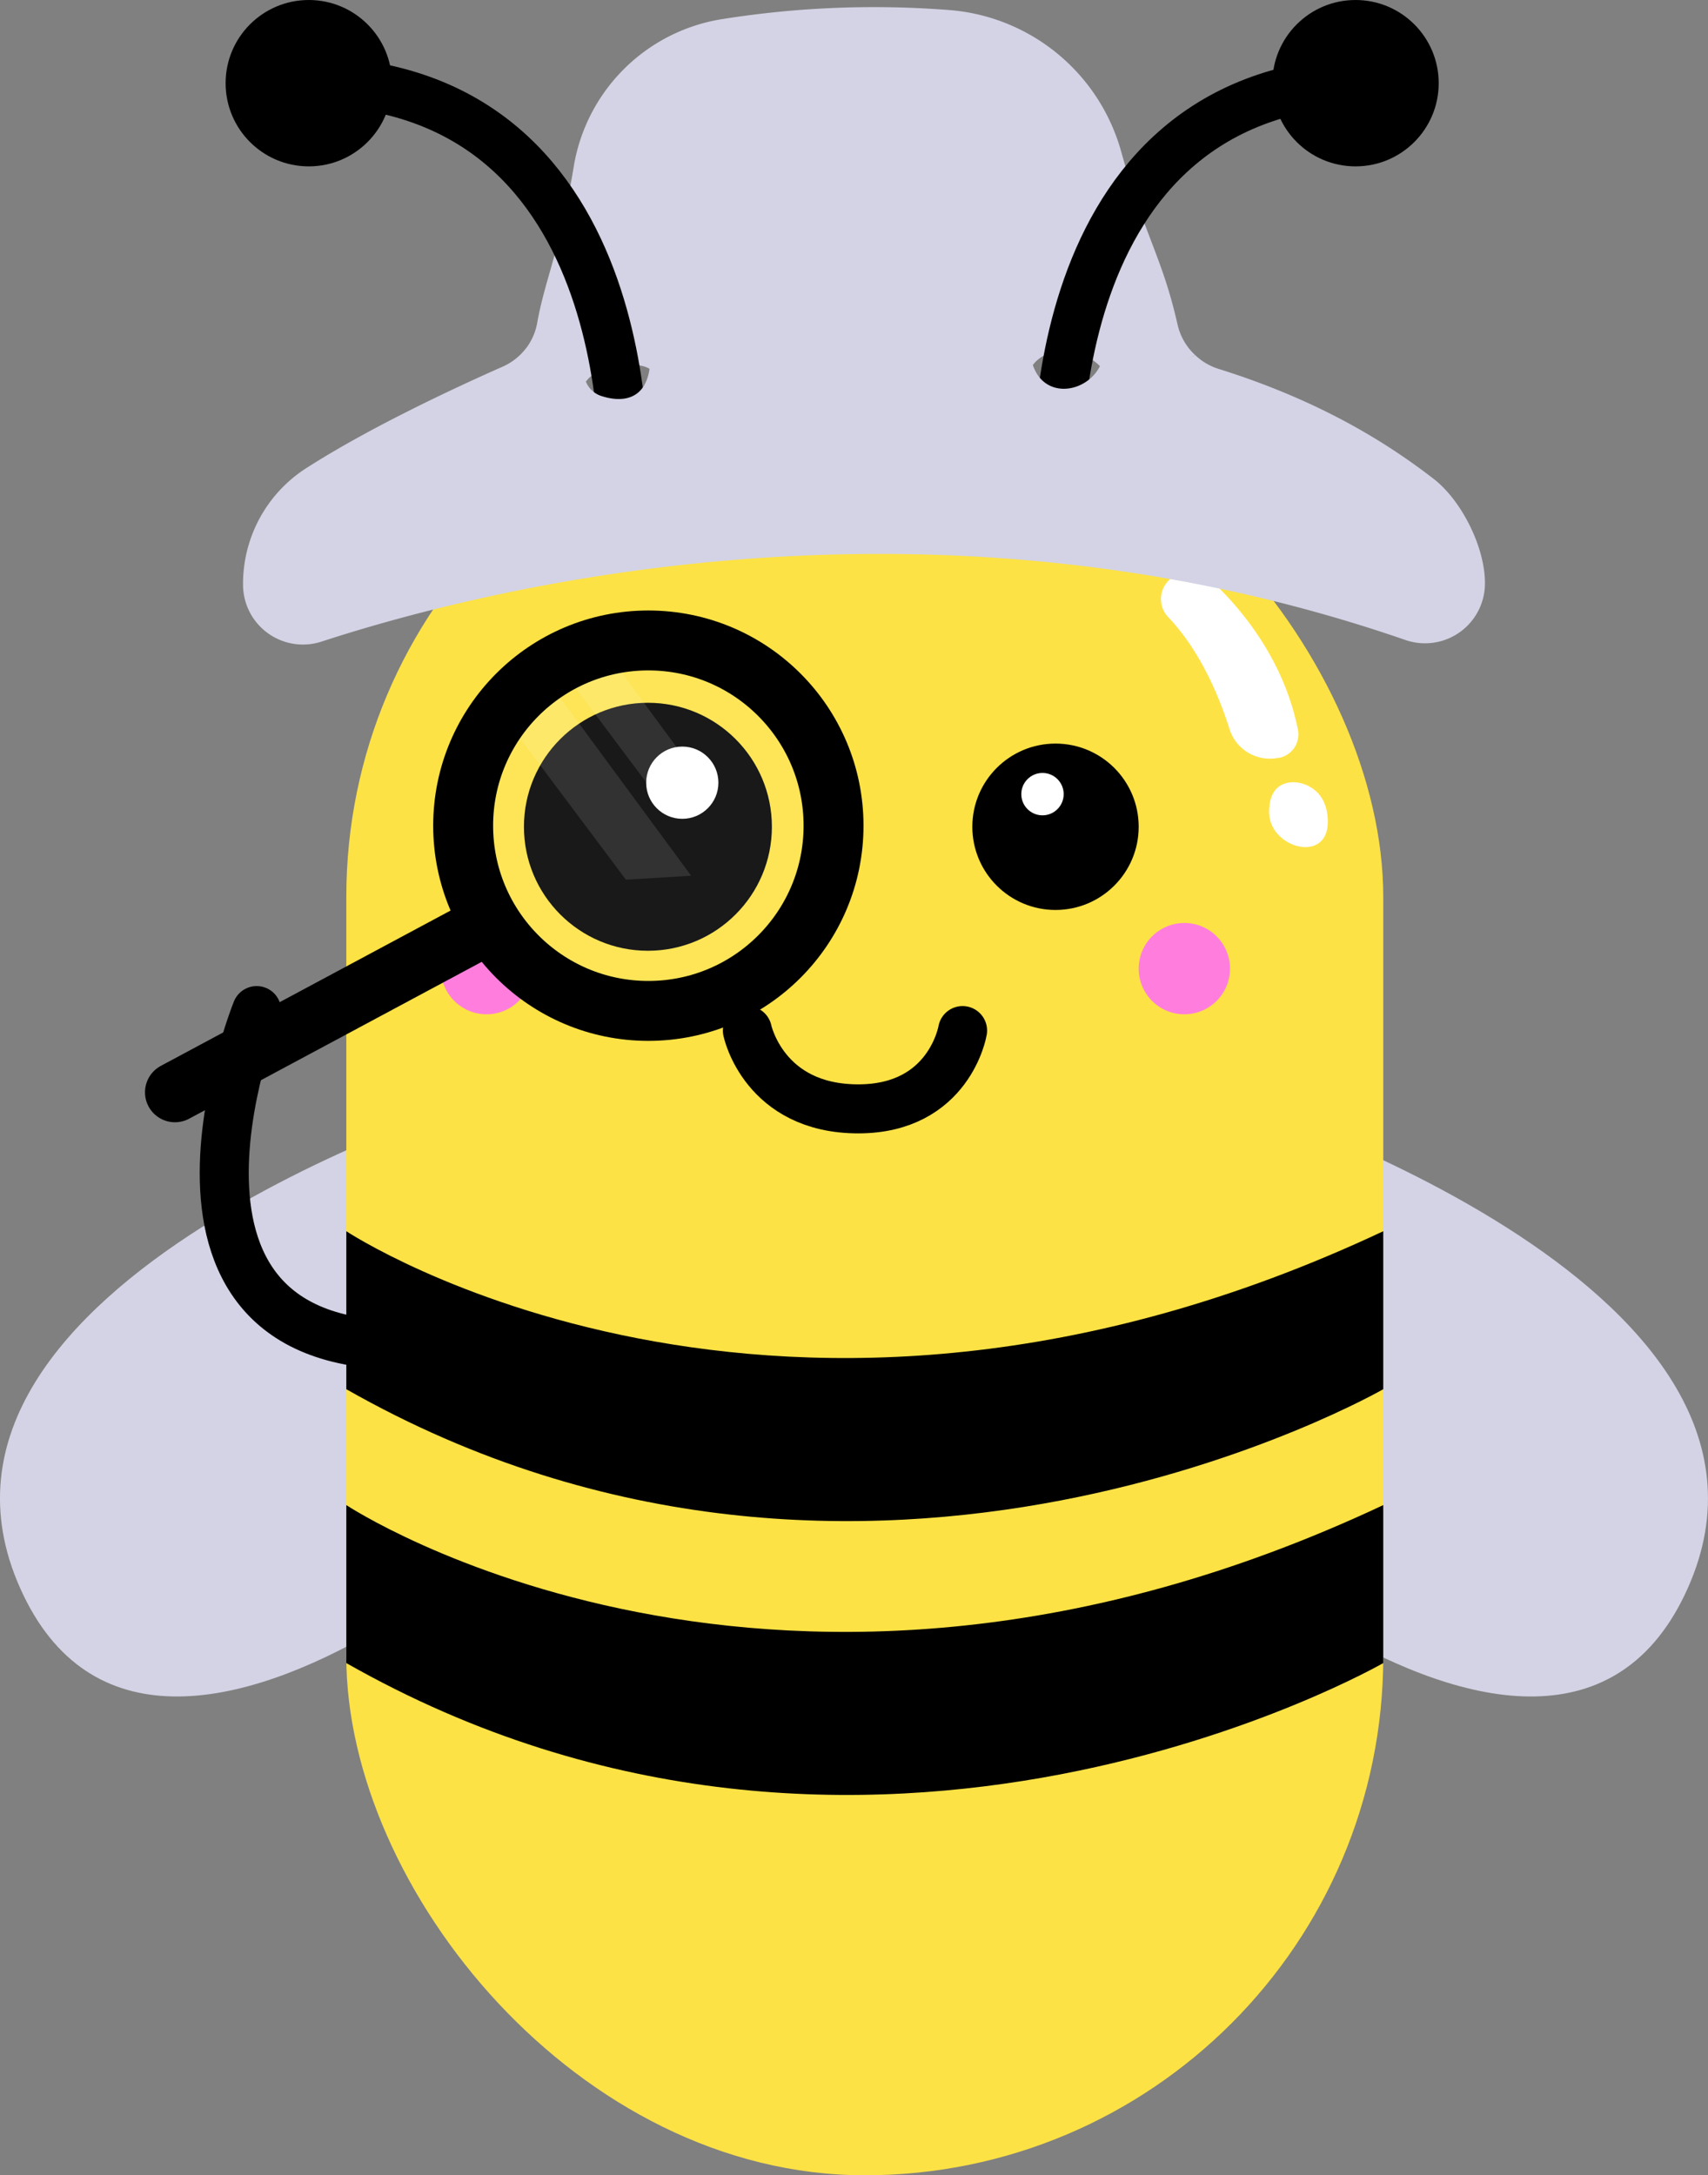 <svg xmlns="http://www.w3.org/2000/svg" viewBox="0 0 313.57 399.29"><rect x="0" y="0" width="313.57" height="399.29" fill="#808080" stroke="none"/><defs><style>.cls-1{fill:#d3d3e5;}.cls-2{fill:#fde245;}.cls-3{fill:#ff7edd;}.cls-4,.cls-6{fill:none;stroke:#000;stroke-linecap:round;stroke-miterlimit:10;}.cls-4{stroke-width:9px;}.cls-5,.cls-7,.cls-8{fill:#fff;}.cls-6{stroke-width:11px;}.cls-7{opacity:0.1;}.cls-8{opacity:0.11;}</style></defs><title>Fichier 17</title><g id="Calque_2" data-name="Calque 2"><g id="Calque_2-2" data-name="Calque 2"><path class="cls-1" d="M119.62,68c22,1,46-17,65-5,1,1,3.11,6.53,5,4,3-4,10-3,13,1,1.74,7.53,11.17,0,16.8-2.82a10.94,10.94,0,0,1-3.23-5.59c-2.76-12.25-6-16.18-10.36-31.79a35.65,35.65,0,0,0-31-25.91,177.51,177.51,0,0,0-42.32,1.63,32.82,32.82,0,0,0-27.19,27.13c-2.53,15.36-5.23,20.52-6.68,28.52A10.91,10.91,0,0,1,96.53,64c3.55,2.07,6.91,4.45,11.09,6C109.62,67,117.62,66,119.62,68Z"/><path class="cls-1" d="M89.32,201.14s-110.75,34.13-85.61,90.4,111.35-23.35,115.54-38.31S89.32,201.14,89.32,201.14Z"/><path class="cls-1" d="M224.25,201.14s110.75,34.13,85.6,90.4-111.34-23.35-115.53-38.31S224.25,201.14,224.25,201.14Z"/><rect class="cls-2" x="63.58" y="69.44" width="190.37" height="329.85" rx="95.18" ry="95.18"/><path d="M63.58,226s79,52.38,190.37,0v29s-94.59,54.48-190.37,0Z"/><path d="M63.58,276.27s79,52.38,190.37,0v29s-94.59,54.47-190.37,0Z"/><circle cx="118.95" cy="151.76" r="22.76"/><circle cx="56.69" cy="15.27" r="15.27"/><circle cx="248.86" cy="15.27" r="15.27"/><circle cx="193.78" cy="151.76" r="15.27"/><circle class="cls-3" cx="89.32" cy="177.8" r="8.38"/><circle class="cls-3" cx="217.43" cy="177.8" r="8.38"/><path class="cls-4" d="M114.46,91.59S119.85,18,60,15"/><path class="cls-4" d="M194.21,91.59S188.82,18,248.68,15"/><path class="cls-4" d="M137.21,189.17s3,14.37,20.36,14.37c16.76,0,19.15-14.37,19.15-14.37"/><path class="cls-5" d="M222.29,106.49c4.7,4.34,13.31,13.89,16,27.49a4.38,4.38,0,0,1-3.51,5.14l-.17,0a7.78,7.78,0,0,1-8.88-5.27c-1.87-5.94-5.37-14.41-11.3-20.62a4.79,4.79,0,0,1,1.14-7.44l.12-.07A5.6,5.6,0,0,1,222.29,106.49Z"/><path class="cls-5" d="M238.38,143.67s5.39.6,5.39,7.19c0,7.78-10.78,4.79-10.78-1.8S238.38,143.67,238.38,143.67Z"/><circle class="cls-5" cx="191.39" cy="145.77" r="3.89"/><circle class="cls-5" cx="125.26" cy="143.67" r="6.63"/><line class="cls-6" x1="32.12" y1="200.5" x2="89.71" y2="169.63"/><circle class="cls-7" cx="118.33" cy="151.71" r="31"/><polygon class="cls-8" points="92.29 131.27 114.91 161.47 126.89 160.75 102.87 128.13 91.24 128.84 92.29 131.27"/><polygon class="cls-8" points="102.6 122.19 121.19 147 131.03 146.41 111.3 119.61 101.74 120.19 102.6 122.19"/><circle class="cls-6" cx="119.03" cy="151.56" r="34"/><path class="cls-4" d="M47.12,185.5s-27,67,34,61"/><path class="cls-1" d="M263.14,87.85c-7.5-5.77-19.78-14-39.43-20.14a11,11,0,0,1-4.29-2.53c-5.63,2.82-15.06,5.35-16.8-2.18,1,8-10.31,12-13,4-1-3-5-18-6-19-19-12-43,12-65,11,3,14-3.18,15.41-8.39,13.63a4.55,4.55,0,0,1-2.91-3.41c-1.1-5.37-5.26-7.95-10.79-5.24a11,11,0,0,1-4.24,3.32C84.07,70.93,68,78.36,56.12,86a25.2,25.2,0,0,0-11.5,21.25h0a11,11,0,0,0,14.47,10.5c32-10.41,112.59-30.13,199-.25A11,11,0,0,0,272.62,107h0C272.62,100.46,268.35,91.85,263.14,87.85Z"/></g></g></svg>
